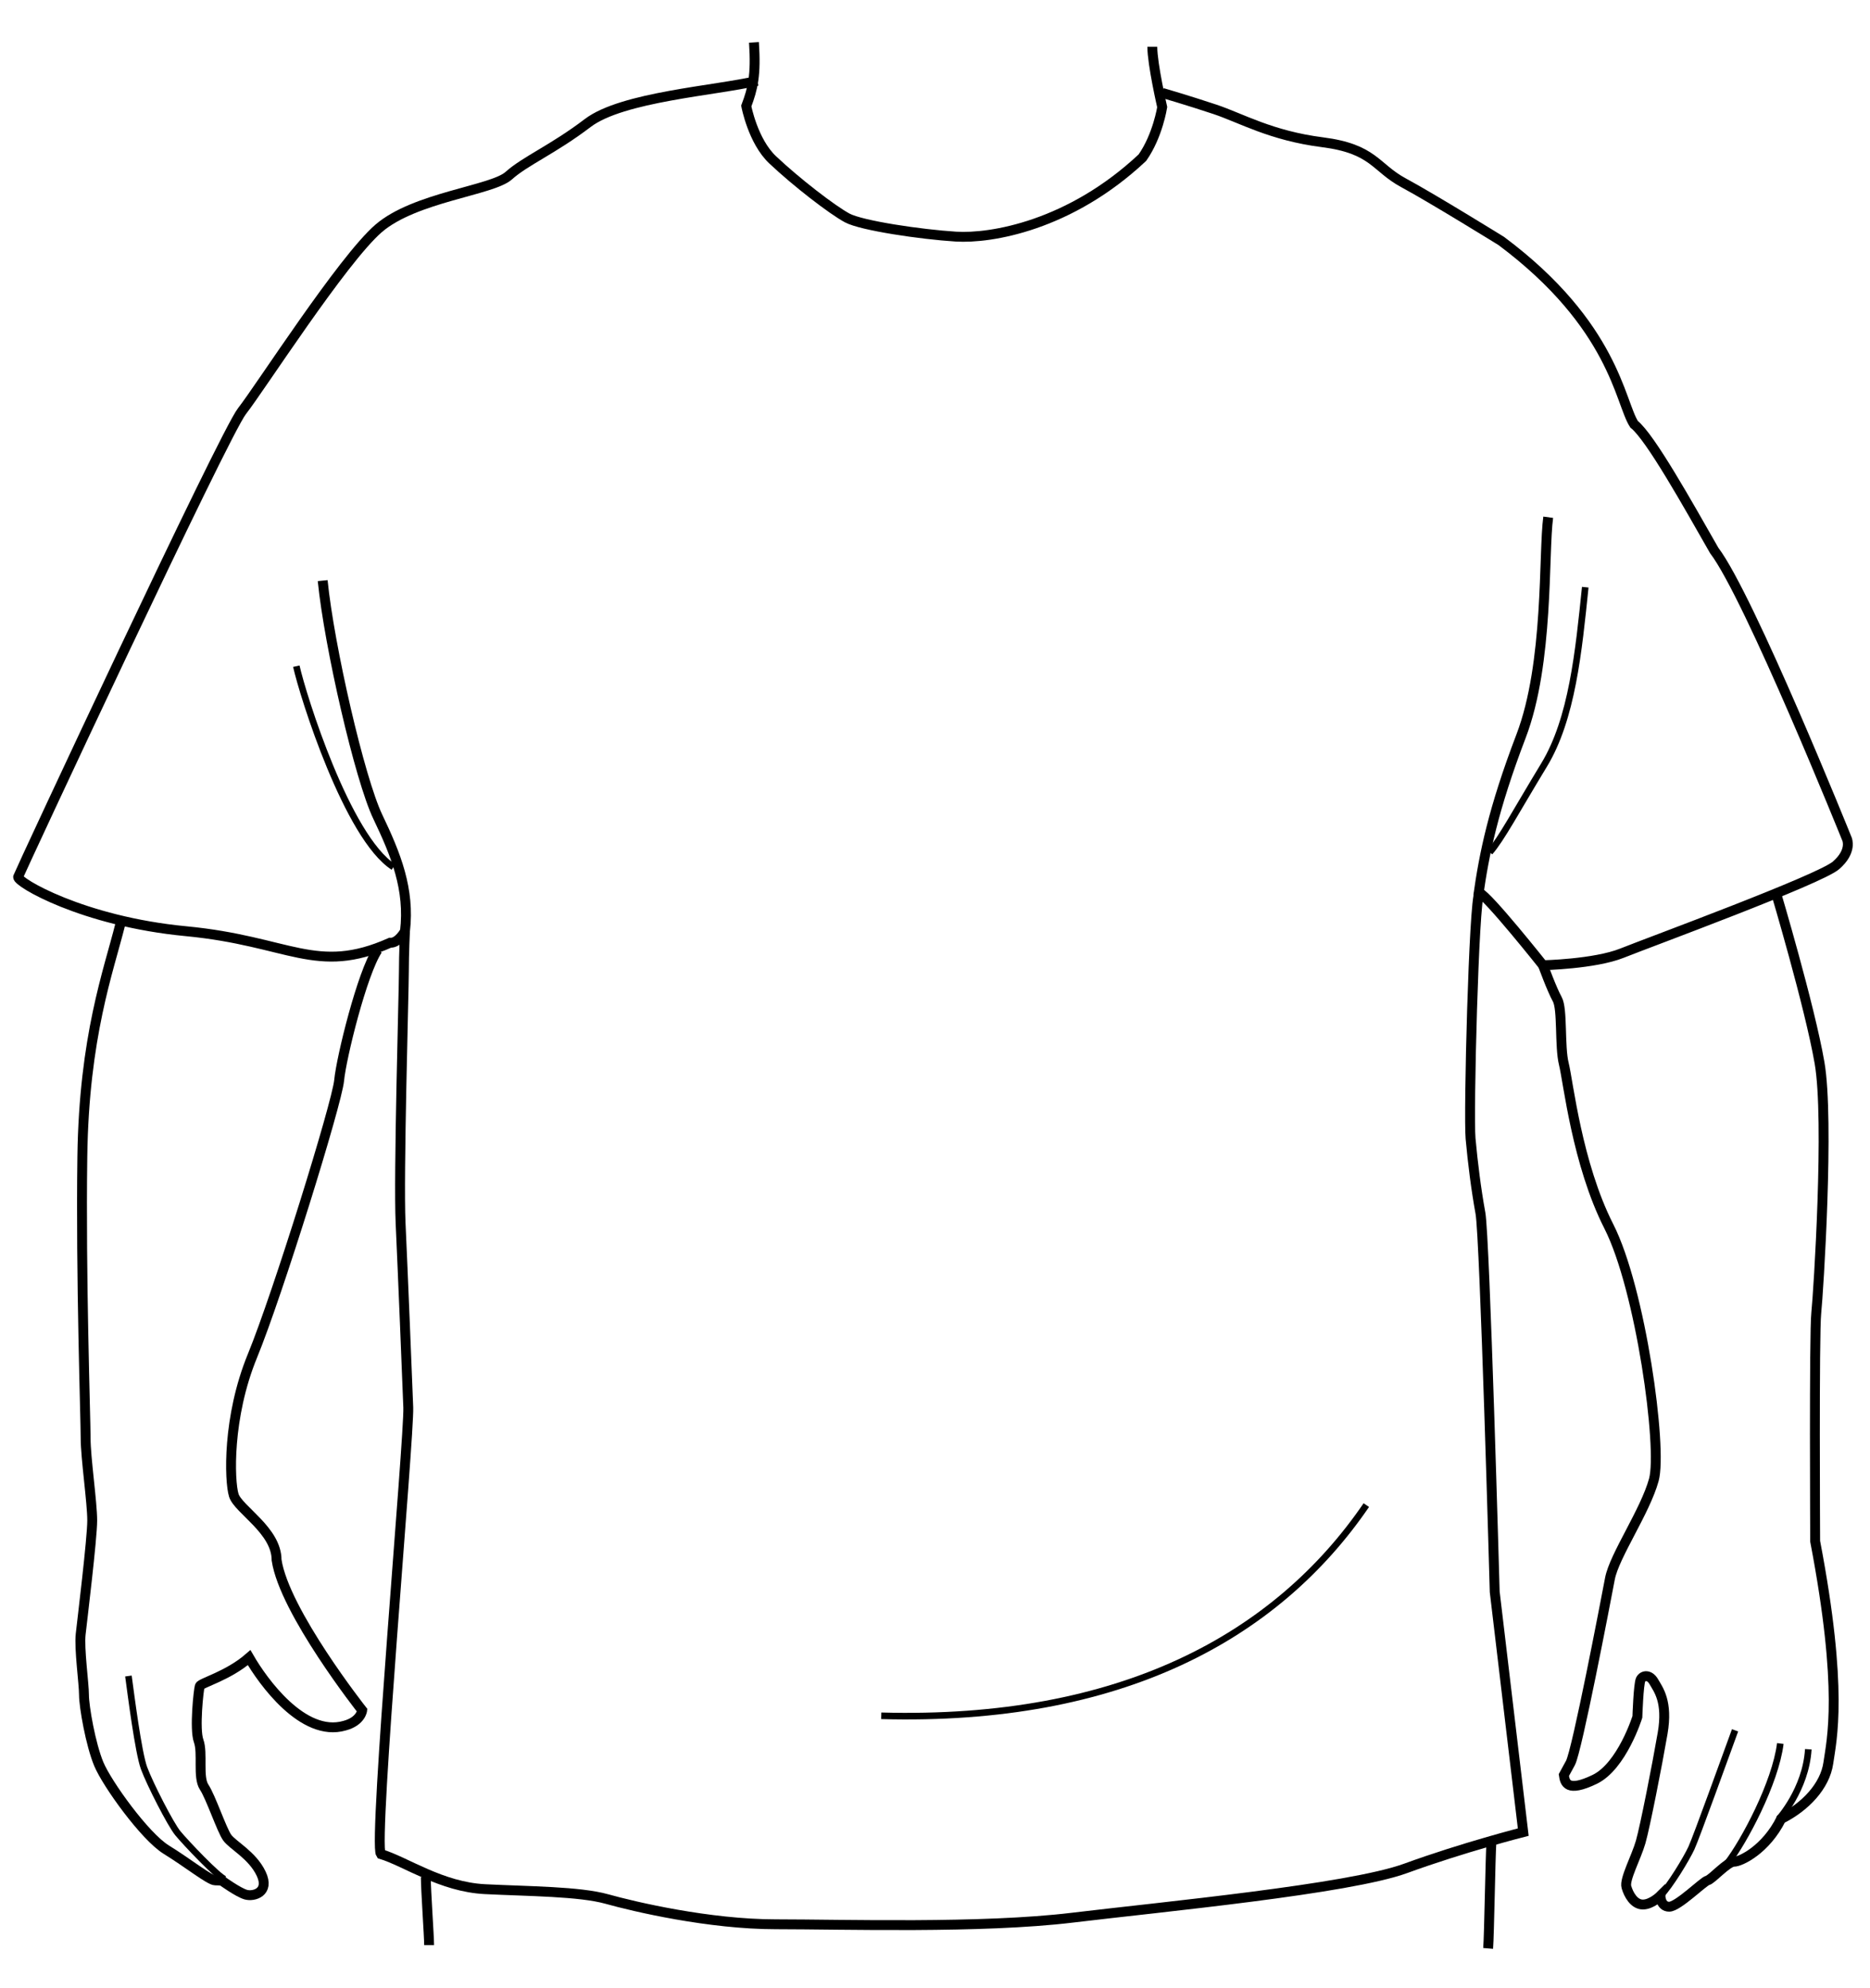 <?xml version="1.0" encoding="UTF-8" standalone="no"?>
<svg width="568px" height="604px" viewBox="0 0 568 604" version="1.1" xmlns="http://www.w3.org/2000/svg" xmlns:xlink="http://www.w3.org/1999/xlink" xmlns:sketch="http://www.bohemiancoding.com/sketch/ns">
    <!-- Generator: Sketch 3.4.3 (16618) - http://www.bohemiancoding.com/sketch -->
    <title>Hefty</title>
    <desc>Created with Sketch.</desc>
    <defs></defs>
    <g id="Page-1" stroke="none" stroke-width="1" fill="none" fill-rule="evenodd" sketch:type="MSPage">
        <g id="Hefty" sketch:type="MSArtboardGroup" stroke="#000000">
            <g id="Page-1" sketch:type="MSLayerGroup" transform="translate(5, 12)">
                <path d="M224.009,0.875 C224.676,10.875 223.676,14.875 221.676,20.208 C221.676,20.208 223.676,30.875 229.676,36.542 C236.905,43.37 247.758,51.74 252.342,54.208 C256.676,56.542 274.676,59.208 285.342,59.875 C296.009,60.542 320.009,56.542 342.009,35.875 C346.676,29.208 348.009,20.542 348.009,20.542 C348.009,20.542 345.009,7.542 345.009,2.208" id="Stroke-1" stroke-width="3" sketch:type="MSShapeGroup"></path>
                <path d="M225.009,12.542 C212.509,15.542 184.009,17.375 173.509,25.375 C163.009,33.375 154.509,36.875 149.509,41.375 C144.509,45.875 121.009,47.875 110.009,57.375 C99.009,66.875 74.009,105.875 68.509,112.875 C63.009,119.875 1.009,252.875 0.509,254.375 C0.009,255.875 20.009,267.875 51.509,270.875 C83.009,273.875 91.009,284.375 113.509,274.375 C116.009,274.542 118.009,270.875 118.009,270.875 C118.009,270.875 117.676,277.542 117.676,283.209 C117.676,288.875 116.009,345.209 116.676,359.542 C117.342,373.875 118.676,406.875 119.009,415.542 C119.342,424.209 108.342,547.875 110.676,551.209 C118.342,553.542 129.009,561.209 142.342,561.875 C155.676,562.542 171.009,562.542 179.342,564.875 C187.676,567.209 210.342,572.542 230.676,572.542 C251.009,572.542 293.009,573.875 320.676,570.542 C348.342,567.209 404.676,561.875 422.009,555.542 C439.342,549.209 457.676,544.542 457.676,544.542 L449.009,471.542 C449.009,471.542 446.009,363.875 444.676,356.542 C443.342,349.209 442.342,341.209 441.676,333.875 C441.009,326.542 442.676,261.542 444.342,259.209 C447.009,260.209 463.676,281.209 463.676,281.209 C463.676,281.209 479.342,280.875 487.676,277.542 C496.009,274.209 547.676,255.209 552.676,250.875 C557.676,246.542 556.009,242.875 556.009,242.875 C556.009,242.875 526.342,169.209 515.676,155.209 C507.676,141.209 496.342,120.875 491.342,116.875 C487.009,110.209 485.342,86.875 451.009,61.209 C451.009,61.209 430.009,48.209 421.342,43.542 C412.676,38.875 412.342,33.209 396.676,31.209 C381.009,29.209 372.009,23.875 364.009,21.209 C356.009,18.542 348.009,16.209 348.009,16.209" id="Stroke-3" stroke-width="3" sketch:type="MSShapeGroup"></path>
                <path d="M93.009,164.375 C95.009,184.375 104.259,224.625 109.759,236.125 C115.259,247.625 119.509,258.125 118.009,270.875" id="Stroke-5" stroke-width="3" sketch:type="MSShapeGroup"></path>
                <path d="M465.259,145.125 C463.759,156.125 465.509,189.375 457.009,211.625 C448.509,233.875 445.759,247.625 444.009,260.125" id="Stroke-7" stroke-width="3" sketch:type="MSShapeGroup"></path>
                <path d="M31.509,268.875 C28.009,282.875 20.509,302.875 20.009,339.375 C19.509,375.875 21.009,418.875 21.009,424.875 C21.009,430.875 23.009,444.375 23.009,449.875 C23.009,455.375 20.009,479.875 19.509,484.375 C19.009,488.875 20.509,499.375 20.509,502.875 C20.509,506.375 22.509,517.875 25.009,523.875 C27.509,529.875 39.009,545.875 45.509,549.875 C52.009,553.875 58.676,559.208 60.342,559.208 C62.009,559.208 62.509,559.375 62.509,559.375 C62.509,559.375 67.342,562.875 69.676,563.542 C72.009,564.208 77.009,562.875 74.342,557.208 C71.676,551.542 65.676,548.542 64.009,546.208 C62.342,543.875 59.009,533.875 57.009,530.875 C55.009,527.875 56.676,520.542 55.342,516.875 C54.009,513.208 55.342,501.208 55.676,500.208 C56.009,499.208 64.259,497.125 70.676,491.542 C74.759,498.625 87.009,515.875 99.676,512.208 C104.676,510.875 105.009,507.542 105.009,507.542 C105.009,507.542 81.342,477.542 79.009,461.875 C79.009,452.875 67.342,446.542 66.009,442.208 C64.676,437.875 64.009,418.542 71.676,399.875 C79.342,381.208 97.342,323.208 98.009,316.208 C98.676,309.208 105.009,283.542 109.676,276.542" id="Stroke-9" stroke-width="3" sketch:type="MSShapeGroup"></path>
                <path d="M463.676,281.209 C463.676,281.209 466.343,288.542 468.009,291.542 C469.676,294.542 468.676,305.876 470.009,311.209 C471.343,316.542 474.009,341.542 483.676,360.542 C493.343,379.542 500.009,427.876 497.343,437.542 C494.676,447.209 485.343,460.542 484.009,467.542 C482.676,474.542 474.009,519.876 472.009,523.542 L470.009,527.209 C470.343,529.542 471.009,532.542 479.343,528.542 C487.676,524.542 492.343,509.542 492.343,509.542 C492.343,509.542 492.676,499.542 493.343,498.209 C494.009,496.876 496.009,496.542 497.343,498.876 C498.676,501.209 501.676,504.876 500.009,514.542 C498.343,524.209 494.676,542.876 493.343,547.542 C492.009,552.209 488.343,558.876 489.009,561.209 C489.676,563.542 491.343,566.542 494.009,566.542 C496.676,566.542 499.343,563.876 499.343,563.876 C499.343,563.876 499.343,567.209 502.009,567.209 C504.676,567.209 512.343,559.542 513.676,559.209 C515.009,558.876 519.676,553.542 521.676,553.542 C523.676,553.542 531.343,549.876 536.009,540.542 C543.343,536.876 549.343,530.542 550.343,523.542 C551.343,516.542 555.009,501.542 546.343,456.209 C546.343,456.209 546.009,393.209 546.676,386.876 C547.343,380.542 550.676,328.209 547.676,310.876 C544.676,293.542 534.343,258.876 534.343,258.876" id="Stroke-11" stroke-width="3" sketch:type="MSShapeGroup"></path>
                <path d="M34.009,497.125 C34.759,502.625 37.009,520.375 38.759,525.125 C40.509,529.875 46.759,542.125 49.009,544.875 C51.259,547.625 61.426,558.375 63.342,558.875" id="Stroke-13" stroke-width="2" sketch:type="MSShapeGroup"></path>
                <path d="M499.342,563.875 C502.26,560.875 507.26,552.625 508.76,549.375 C510.26,546.125 519.26,521.125 522.01,513.625" id="Stroke-15" stroke-width="2" sketch:type="MSShapeGroup"></path>
                <path d="M535.759,517.625 C534.259,529.625 524.759,547.375 519.759,553.875" id="Stroke-17" stroke-width="2" sketch:type="MSShapeGroup"></path>
                <path d="M535.259,540.625 C535.259,540.625 543.509,531.625 544.259,519.375" id="Stroke-19" stroke-width="2" sketch:type="MSShapeGroup"></path>
                <path d="M124.343,558.209 C124.343,562.209 125.343,576.209 125.343,578.876" id="Stroke-21" stroke-width="3" sketch:type="MSShapeGroup"></path>
                <path d="M448.009,547.542 C447.676,552.209 447.342,575.875 447.009,579.875" id="Stroke-23" stroke-width="3" sketch:type="MSShapeGroup"></path>
                <path d="M476.509,166.375 C474.509,185.875 472.509,206.375 464.009,220.375 C455.509,234.375 451.009,242.875 447.509,246.875" id="Stroke-25" stroke-width="2" sketch:type="MSShapeGroup"></path>
                <path d="M85.009,190.375 C87.009,199.375 100.509,242.375 114.509,251.375" id="Stroke-27" stroke-width="2" sketch:type="MSShapeGroup"></path>
                <path d="M410.009,445.209 C382.676,485.209 335.342,511.209 262.676,509.209" id="Stroke-29" stroke-width="2" sketch:type="MSShapeGroup"></path>
            </g>
        </g>
    </g>
</svg>
